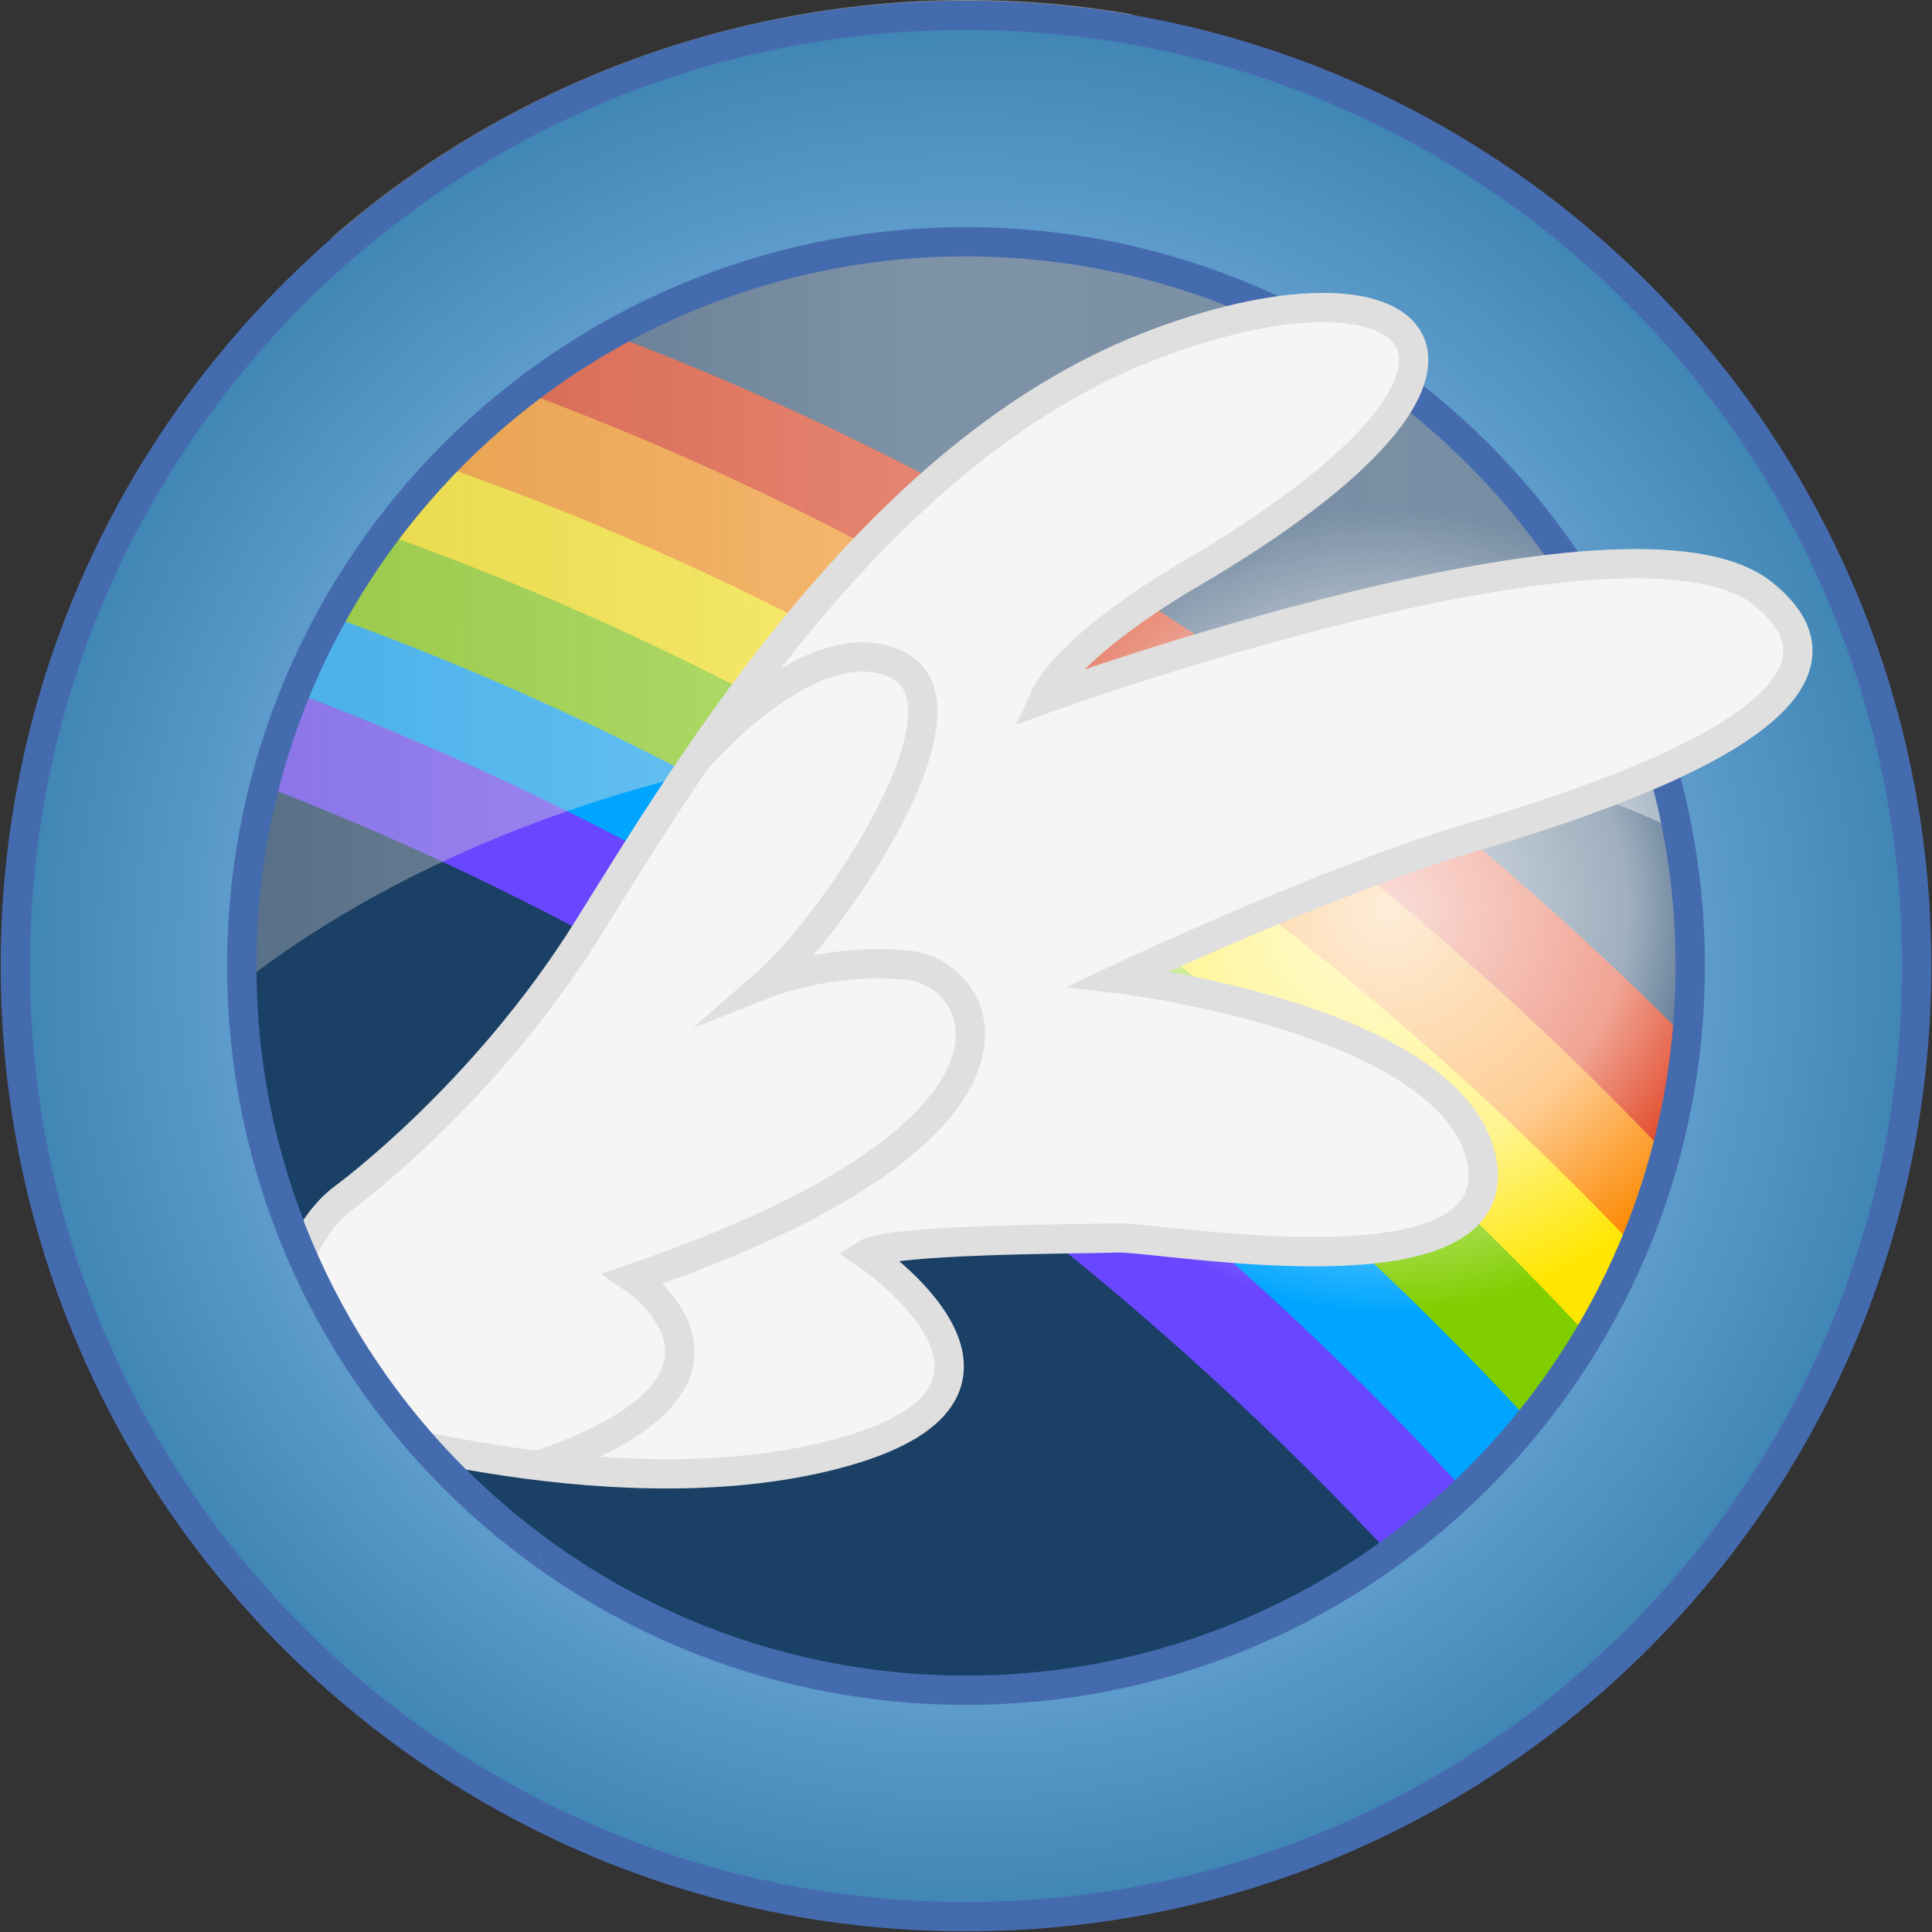 <?xml version="1.0" encoding="utf-8"?>
<!-- Generator: Adobe Illustrator 15.1.0, SVG Export Plug-In . SVG Version: 6.00 Build 0)  -->
<!DOCTYPE svg PUBLIC "-//W3C//DTD SVG 1.1//EN" "http://www.w3.org/Graphics/SVG/1.1/DTD/svg11.dtd">
<svg version="1.1" id="Layer_1_copy" xmlns="http://www.w3.org/2000/svg" xmlns:xlink="http://www.w3.org/1999/xlink" x="0px"
	 y="0px" width="395.604px" height="395.604px" viewBox="73.711 40.386 395.604 395.604"
	 enable-background="new 73.711 40.386 395.604 395.604" xml:space="preserve">
<rect x="73.711" y="40.386" width="395.604" height="395.604" fill="#333333" stroke="none"/>
<circle id="back_1_" fill="#1A4066" cx="271.515" cy="238.188" r="194.667"/>
<g id="rainbow_copy">
	<g>
		<g>
			<defs>
				<circle id="SVGID_1_" cx="271.515" cy="238.188" r="194.667"/>
			</defs>
			<clipPath id="SVGID_2_">
				<use xlink:href="#SVGID_1_"  overflow="visible"/>
			</clipPath>
			<path clip-path="url(#SVGID_2_)" fill="#DC2600" d="M444.435,314.399l13.813-18.418
				C360.937,179.943,244.285,116.5,135.921,89.077l-17.345,14.888"/>
		</g>
		<g>
			<defs>
				<circle id="SVGID_3_" cx="271.515" cy="238.188" r="194.667"/>
			</defs>
			<clipPath id="SVGID_4_">
				<use xlink:href="#SVGID_3_"  overflow="visible"/>
			</clipPath>
			<path clip-path="url(#SVGID_4_)" fill="#FC8800" d="M432.615,331.13l11.205-22.103
				c-97.312-116.038-213.964-179.48-322.327-206.904L108.6,122.845"/>
		</g>
		<g>
			<defs>
				<circle id="SVGID_5_" cx="271.515" cy="238.188" r="194.667"/>
			</defs>
			<clipPath id="SVGID_6_">
				<use xlink:href="#SVGID_5_"  overflow="visible"/>
			</clipPath>
			<path clip-path="url(#SVGID_6_)" fill="#FFE600" d="M424.327,346.325l12.74-18.572
				C339.755,211.715,223.103,148.272,114.74,120.849l-13.2,19.647"/>
		</g>
		<g>
			<defs>
				<circle id="SVGID_7_" cx="271.515" cy="238.188" r="194.667"/>
			</defs>
			<clipPath id="SVGID_8_">
				<use xlink:href="#SVGID_7_"  overflow="visible"/>
			</clipPath>
			<path clip-path="url(#SVGID_8_)" fill="#80CE00" d="M408.672,360.14l13.968-19.34
				c-97.313-116.038-213.964-179.481-322.328-206.904l-10.591,22.87"/>
		</g>
		<g>
			<defs>
				<circle id="SVGID_9_" cx="271.515" cy="238.188" r="194.667"/>
			</defs>
			<clipPath id="SVGID_10_">
				<use xlink:href="#SVGID_9_"  overflow="visible"/>
			</clipPath>
			<path clip-path="url(#SVGID_10_)" fill="#00A5FF" d="M393.323,374.261l15.963-17.498
				C311.974,240.725,195.322,177.282,86.958,149.859l-16.271,19.34c0,0,108.518,42.67,164.694,79.814
				S393.323,374.261,393.323,374.261z"/>
		</g>
		<g>
			<defs>
				<circle id="SVGID_11_" cx="271.515" cy="238.188" r="194.667"/>
			</defs>
			<clipPath id="SVGID_12_">
				<use xlink:href="#SVGID_11_"  overflow="visible"/>
			</clipPath>
			<path clip-path="url(#SVGID_12_)" fill="#6946FF" d="M61.172,180.096C169.535,207.52,286.188,270.962,383.5,387l11.357-17.19
				C297.545,253.771,180.894,190.329,72.53,162.905L61.172,180.096z"/>
		</g>
	</g>
</g>
<g id="flare_1_">
	<g>
		<defs>
			<circle id="SVGID_13_" cx="271.514" cy="238.189" r="194.667"/>
		</defs>
		<clipPath id="SVGID_14_">
			<use xlink:href="#SVGID_13_"  overflow="visible"/>
		</clipPath>
		
			<radialGradient id="SVGID_15_" cx="293.672" cy="-10.824" r="194.711" gradientTransform="matrix(0.885 0.466 0.466 -0.885 102.857 80.353)" gradientUnits="userSpaceOnUse">
			<stop  offset="0" style="stop-color:#FFFFFF;stop-opacity:0.85"/>
			<stop  offset="0.255" style="stop-color:#FFFFFF;stop-opacity:0.58"/>
			<stop  offset="0.424" style="stop-color:#FFFFFF;stop-opacity:0"/>
		</radialGradient>
		<circle clip-path="url(#SVGID_14_)" fill="url(#SVGID_15_)" cx="357.593" cy="226.868" r="194.667"/>
	</g>
</g>
<g>
	<g>
		<defs>
			<path id="SVGID_16_" d="M363.733,63.244C267.114,12.312,147.5,49.348,96.569,145.968
				c-50.932,96.62-13.895,216.233,82.727,267.164c96.616,50.932,216.231,13.896,267.162-82.725
				C497.389,233.787,460.351,114.175,363.733,63.244z"/>
		</defs>
		<clipPath id="SVGID_17_">
			<use xlink:href="#SVGID_16_"  overflow="visible"/>
		</clipPath>
		
			<linearGradient id="SVGID_18_" gradientUnits="userSpaceOnUse" x1="24.041" y1="-67.404" x2="348.065" y2="104.883" gradientTransform="matrix(0.885 0.466 0.466 -0.885 102.857 80.353)">
			<stop  offset="0" style="stop-color:#B4B4B4;stop-opacity:0.5"/>
			<stop  offset="0.461" style="stop-color:#F1F1F1;stop-opacity:0.66"/>
			<stop  offset="1" style="stop-color:#FFFFFF;stop-opacity:0.54"/>
		</linearGradient>
		<path opacity="0.71" clip-path="url(#SVGID_17_)" fill="url(#SVGID_18_)" enable-background="new    " d="M458.571,238.481
			c1.119-8.282,1.549-16.741,1.238-25.33c-3.272-90.834-106.479-179.69-207.753-176.041
			C150.783,40.759,89.793,135.53,93.065,226.362c0.479,13.288,2.702,26.146,6.464,38.402c0,0,45.926-65.542,176.825-75.527
			C407.256,179.25,458.571,238.481,458.571,238.481z"/>
	</g>
</g>
<radialGradient id="SVGID_19_" cx="271.374" cy="840.867" r="194.667" gradientTransform="matrix(1 0 0 -1 0.14 1079.055)" gradientUnits="userSpaceOnUse">
	<stop  offset="0.733" style="stop-color:#63A0D0"/>
	<stop  offset="1" style="stop-color:#3F85B3"/>
</radialGradient>
<path fill="url(#SVGID_19_)" stroke="#456BAF" stroke-width="6" stroke-miterlimit="10" d="M271.515,43.521
	c-107.513,0-194.668,87.154-194.668,194.666s87.155,194.667,194.668,194.667c107.51,0,194.666-87.154,194.666-194.667
	S379.024,43.521,271.515,43.521z M271.515,386.483c-81.902,0-148.297-66.395-148.297-148.296S189.612,89.893,271.515,89.893
	c81.899,0,148.295,66.394,148.295,148.295S353.414,386.483,271.515,386.483z"/>
<path id="outer_feathers_1_" fill="#F5F5F5" stroke="#DFDFDF" stroke-width="6" stroke-miterlimit="10" d="M142.76,332.119
	c0,0,59.057,18.357,104.137,5.461c45.089-12.896,4.166-40.422,4.166-40.422c4.862-3.066,42.716-3.031,51.544-3.291
	c8.828-0.266,80.441,13.041,74.48-15.969c-5.964-29.01-74.382-37.111-74.382-37.111s42.789-20.16,71.543-28.686
	c28.757-8.523,87.814-27.898,60.625-50.027c-27.2-22.131-147.411,21.438-147.411,21.438c5.094-11.143,28.75-24.873,28.75-24.873
	c77.909-45.27,47.271-68.889-7.964-47.038c-55.229,21.85-92.763,84.608-114.159,118.929c-21.402,34.322-50.039,55.158-50.039,55.158
	C131.51,294.979,124.76,324.729,142.76,332.119z"/>
<path id="inner_feathers_1_" fill="none" stroke="#DFDFDF" stroke-width="6" stroke-miterlimit="10" d="M216.473,195.748
	c0,0,23.775-27.773,41.042-19.207c17.271,8.566-13.302,53.355-26.864,65.189c0,0,13.81-5.459,29.358-3.631
	c15.559,1.832,32.303,33.602-56.604,64.027c0,0,31.021,20.854-18.979,38.162"/>
<g>
	<g>
		<defs>
			<rect id="SVGID_20_" x="56.853" y="275.854" width="127.5" height="88.5"/>
		</defs>
		<clipPath id="SVGID_21_">
			<use xlink:href="#SVGID_20_"  overflow="visible"/>
		</clipPath>
		
			<radialGradient id="SVGID_22_" cx="271.38" cy="840.867" r="194.667" gradientTransform="matrix(1 0 0 -1 0.14 1079.055)" gradientUnits="userSpaceOnUse">
			<stop  offset="0.733" style="stop-color:#63A0D0"/>
			<stop  offset="1" style="stop-color:#3F85B3"/>
		</radialGradient>
		<path clip-path="url(#SVGID_21_)" fill="url(#SVGID_22_)" stroke="#456BAF" stroke-width="6" stroke-miterlimit="10" d="
			M271.521,43.521c-107.513,0-194.668,87.154-194.668,194.666s87.155,194.667,194.668,194.667
			c107.51,0,194.666-87.154,194.666-194.667S379.03,43.521,271.521,43.521z M271.521,386.483
			c-81.901,0-148.297-66.395-148.297-148.296S189.618,89.893,271.521,89.893c81.9,0,148.295,66.394,148.295,148.295
			S353.421,386.483,271.521,386.483z"/>
	</g>
</g>
<g id="clouds_copy">
	<g>
		<path fill="#DFDFDF" d="M391.131,101.336"/>
	</g>
	<path fill="#F5F5F5" stroke="#DFDFDF" stroke-width="1.5" stroke-miterlimit="10" d="M134.803,365.989"/>
	<path fill="#F5F5F5" stroke="#DFDFDF" stroke-width="1.5" stroke-miterlimit="10" d="M128.747,355.069"/>
	<path fill="#F5F5F5" stroke="#DFDFDF" stroke-width="1.5" stroke-miterlimit="10" d="M138.808,348.916"/>
	<g>
		<path fill="#F5F5F5" d="M392.624,351.618"/>
		<path fill="#DFDFDF" d="M396.428,348.535"/>
	</g>
</g>
</svg>
